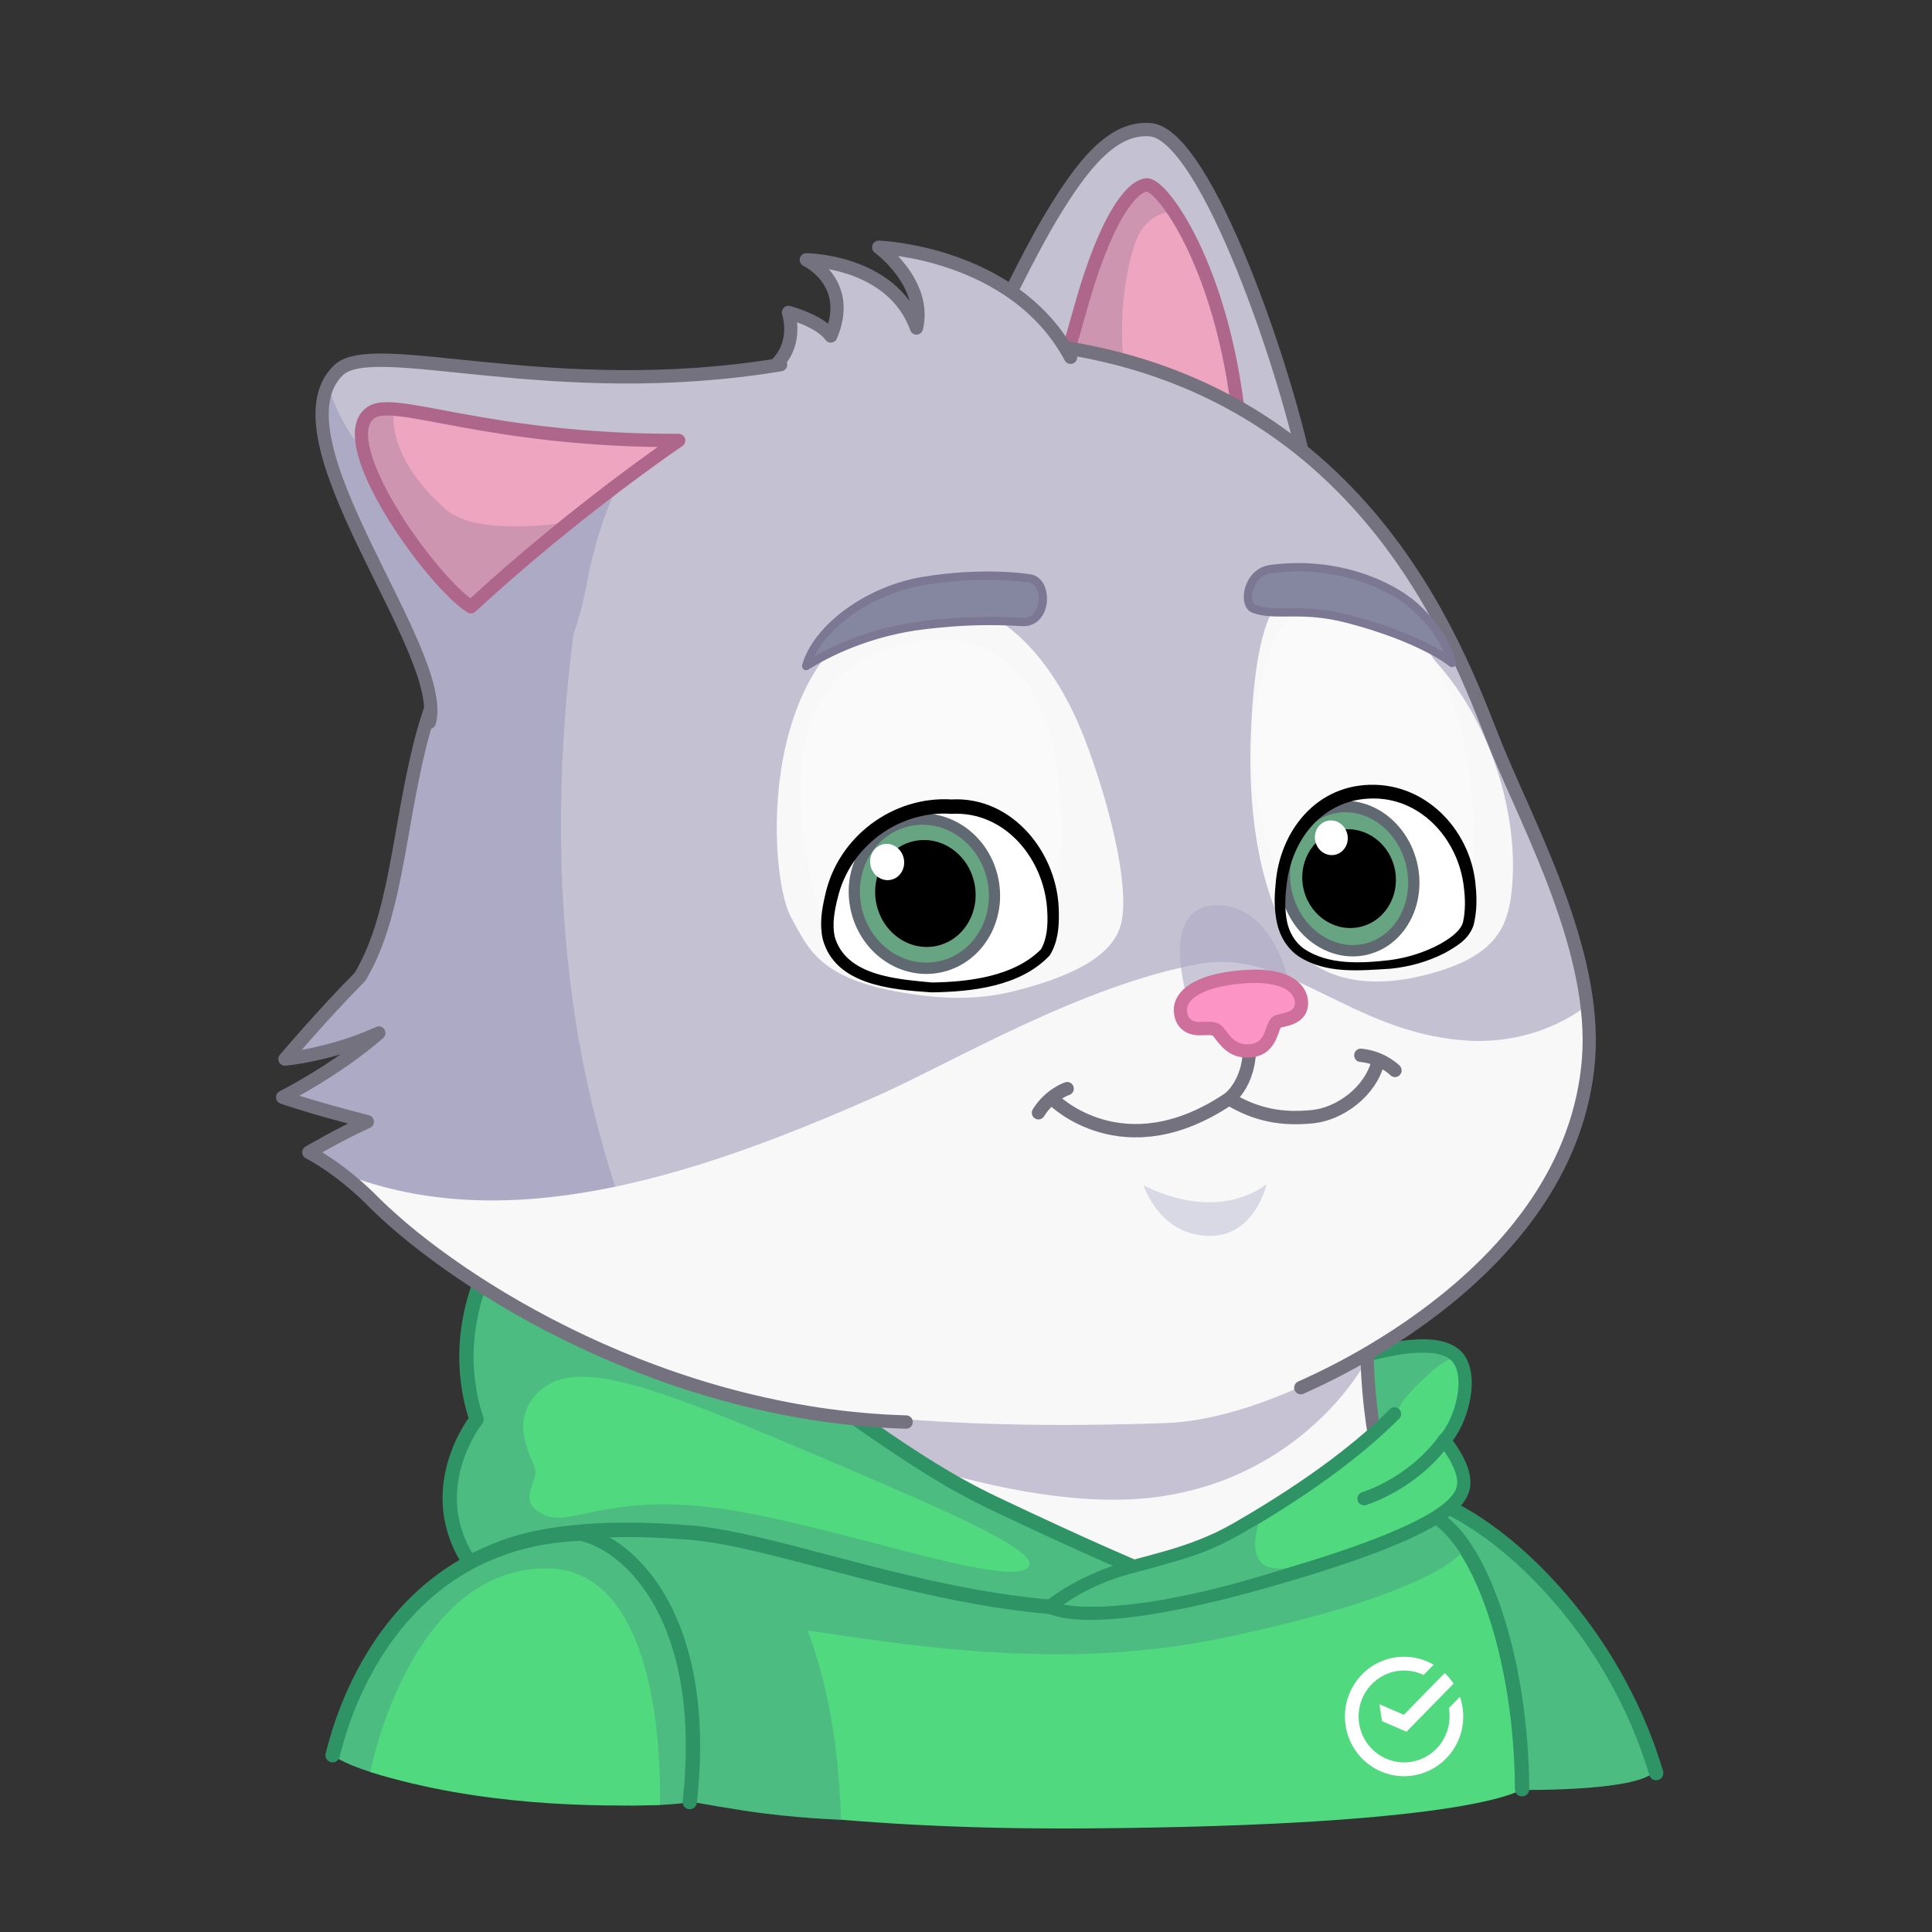 <svg xmlns="http://www.w3.org/2000/svg" xmlns:xlink="http://www.w3.org/1999/xlink" viewBox="0 0 512 512" width="512" height="512" preserveAspectRatio="xMidYMid meet" style="width: 100%; height: 100%; transform: translate3d(0px, 0px, 0px); content-visibility: visible;"><rect x="0" y="0" width="512" height="512" fill="#333333" stroke="none"/><defs><clipPath id="__lottie_element_170"><rect width="512" height="512" x="0" y="0"/></clipPath></defs><g clip-path="url(#__lottie_element_170)"><g transform="matrix(1,0,0,1.01,0,-4.844)" opacity="1" style="display: block;"><g opacity="1" transform="matrix(1,0,0,1,339.455,383.173)"><path fill="rgb(76,188,129)" fill-opacity="1" d=" M-2.198,-13.839 C-0.936,-14.358 36.398,-31.271 46.12,-22.895 C59.783,-11.124 0.845,29.248 -35.91,24.892 C-72.665,20.536 -16.155,-8.095 -2.198,-13.839z"/><path stroke-linecap="round" stroke-linejoin="round" fill-opacity="0" stroke="rgb(47,148,101)" stroke-opacity="1" stroke-width="3.507" d=" M-2.198,-13.839 C-0.936,-14.358 36.398,-31.271 46.12,-22.895 C59.783,-11.124 0.845,29.248 -35.91,24.892 C-72.665,20.536 -16.155,-8.095 -2.198,-13.839z"/></g><g opacity="1" transform="matrix(1,0,0,1,378.521,370.668)"><path fill="rgb(80,217,127)" fill-opacity="1" d=" M7.743,-8.777 C9.802,-6.699 7.617,-1.879 3.185,2.514 C-1.247,6.907 -5.528,10.771 -7.587,8.693 C-9.646,6.615 -8.272,2.807 -3.84,-1.586 C0.592,-5.979 5.684,-10.855 7.743,-8.777z"/></g></g><g transform="matrix(1,-0.014,0.014,1.01,-5.424,0.17)" opacity="1" style="display: block;"><g opacity="1" transform="matrix(1,0,0,1,414.518,463.976)"><path fill="rgb(76,188,129)" fill-opacity="1" d=" M22.952,5.446 C23.682,7.999 16.967,11.057 -7.243,11.137 C-25.272,11.195 -42.576,8.355 -43.306,5.803 C-44.036,3.251 -42.429,-7.607 -19.586,-10.809 C3.257,-14.01 22.222,2.894 22.952,5.446z"/></g><g opacity="1" transform="matrix(1,0,0,1,399.616,433.714)"><path fill="rgb(76,188,129)" fill-opacity="1" d=" M38.115,37.408 C23.832,-12.725 -22.003,-45.597 -38.138,-35.697 C-38.138,-35.697 -34.147,-7.734 -27.926,36.156"/><path stroke-linecap="round" stroke-linejoin="round" fill-opacity="0" stroke="rgb(47,148,101)" stroke-opacity="1" stroke-width="3.795" d=" M38.115,37.408 C23.832,-12.725 -22.003,-45.597 -38.138,-35.697 C-38.138,-35.697 -34.147,-7.734 -27.926,36.156"/></g></g><g transform="matrix(1,0,0,1.01,0,-4.844)" opacity="1" style="display: block;"><g opacity="1" transform="matrix(1,0,0,1,0,0)"><g opacity="1" transform="matrix(1,0,0,1,265.367,450.569)"><path fill="rgb(80,217,127)" fill-opacity="1" d=" M138,23.672 C138,23.672 126.011,33.314 21.843,33.978 C-97.311,34.737 -138.057,10.721 -138.057,10.721 C-140.649,-2.248 -69.357,-13.334 17.835,-30.764 C105.027,-48.194 135.408,10.703 138,23.672z"/></g><g opacity="1" transform="matrix(1,0,0,1,263.72,433.046)"><path fill="rgb(80,217,127)" fill-opacity="1" d=" M-139.769,33.094 C-139.769,33.094 -140.56,-14.284 -118.202,-28.386 C-87.521,-47.738 -25.046,-30.703 33.206,-37.803 C91.458,-44.903 108.788,-36.343 118.994,-28.357 C129.2,-20.371 139.474,7.437 139.647,41.194"/><path stroke-linecap="round" stroke-linejoin="round" fill-opacity="0" stroke="rgb(47,148,101)" stroke-opacity="1" stroke-width="3.795" d=" M-139.769,33.094 C-139.769,33.094 -140.56,-14.284 -118.202,-28.386 C-87.521,-47.738 -25.046,-30.703 33.206,-37.803 C91.458,-44.903 108.788,-36.343 118.994,-28.357 C129.2,-20.371 139.474,7.437 139.647,41.194"/></g><g opacity="1" transform="matrix(1,0,0,1,186.26,436.138)"><path fill="rgb(76,188,129)" fill-opacity="1" d=" M-6.526,-46.117 C-6.526,-46.117 34.601,-29.201 36.592,46.117 C36.592,46.117 24.469,45.81 10.816,43.728 C-26.01,38.111 -49.835,30.462 -49.835,30.462 C-49.835,0.932 -16.123,-23.095 -36.592,-34.428 C-36.592,-34.428 -18.534,-45.374 -6.526,-46.117z"/></g><g opacity="1" transform="matrix(1,0,0,1,261.248,418.36)"><path fill="rgb(76,188,129)" fill-opacity="1" d=" M-105.261,18.25 C-105.261,18.25 -75.029,10.193 -49.818,13.863 C-19.575,18.265 20.338,24.958 62.667,16.239 C118.388,4.761 125.797,-5.972 125.797,-5.972 C125.797,-5.972 122.307,-11.371 118.74,-13.7 C114.271,-16.618 111.671,-21.386 103.589,-20.343 C86.447,-18.13 -10.372,-7.559 -54.836,-11.239 C-103.453,-15.262 -125.797,-7.911 -125.797,-7.911 C-125.797,-7.911 -110.442,10.931 -105.261,18.25z"/></g></g><g opacity="1" transform="matrix(1,0,0,1,0,0)"><g opacity="1" transform="matrix(1,0,0,1,375.378,451.48)"><g opacity="1" transform="matrix(1,0,0,1,0,0)"><path fill="rgb(255,255,255)" fill-opacity="1" d=" M7.487,-7.701 C8.367,-6.87 9.154,-5.936 9.826,-4.913 C9.826,-4.913 -2.653,7.701 -2.653,7.701 C-2.653,7.701 -9.129,4.929 -9.129,4.929 C-9.129,4.929 -9.826,0.483 -9.826,0.483 C-9.826,0.483 -3.351,3.254 -3.351,3.254 C-3.351,3.254 7.487,-7.701 7.487,-7.701z"/></g></g><g opacity="1" transform="matrix(1,0,0,1,372.096,455.171)"><path fill="rgb(255,255,255)" fill-opacity="1" d=" M15.487,-2.43 C15.338,-3.377 15.107,-4.291 14.803,-5.166 C14.803,-5.166 11.855,-2.186 11.855,-2.186 C11.874,-2.081 11.893,-1.975 11.91,-1.869 C12.94,4.698 8.436,10.879 1.869,11.909 C-4.698,12.939 -10.88,8.436 -11.91,1.869 C-12.94,-4.698 -8.436,-10.88 -1.869,-11.91 C0.62,-12.3 3.053,-11.895 5.172,-10.885 C5.172,-10.885 7.836,-13.577 7.836,-13.577 C4.84,-15.308 1.254,-16.065 -2.43,-15.487 C-10.983,-14.145 -16.829,-6.123 -15.487,2.43 C-14.145,10.983 -6.123,16.829 2.43,15.487 C10.983,14.145 16.829,6.123 15.487,-2.43z"/></g></g></g><g transform="matrix(1,-0.016,0.016,1.01,-6.638,-0.413)" opacity="1" style="display: block;"><g opacity="1" transform="matrix(1,0,0,1,275.928,373.692)"><path fill="rgb(248,248,248)" fill-opacity="1" d=" M88.907,-32.956 C89.574,-32.405 82.664,-10.274 92.775,28.264 C92.775,28.264 57.532,64.698 -52.251,28.77 C-52.251,28.77 -76.777,3.257 -92.775,-40.459 C-92.775,-40.459 57.326,-59.047 88.907,-32.956z"/></g><g opacity="1" transform="matrix(1,0,0,1,281.929,381.433)"><path fill="rgb(198,193,211)" fill-opacity="1" d=" M-83.85,-13.233 C-82.54,-13.236 -98.429,-41.933 -98.462,-46.642 C56.071,-66.933 82.712,-40.761 82.712,-40.761 C82.712,-40.761 80.35,-17.208 80.35,-17.208 C80.35,-17.208 63.868,11.913 25.299,16.584 C-13.27,21.255 -68.877,-2.977 -83.85,-13.233z"/></g><g opacity="1" transform="matrix(1,0,0,1,275.928,373.692)"><path stroke-linecap="round" stroke-linejoin="round" fill-opacity="0" stroke="rgb(117,114,127)" stroke-opacity="1" stroke-width="3.507" d=" M88.907,-32.956 C89.574,-32.405 82.664,-10.274 92.775,28.264 C92.775,28.264 57.532,64.698 -52.251,28.77 C-52.251,28.77 -76.777,3.257 -92.775,-40.459 C-92.775,-40.459 57.326,-59.047 88.907,-32.956z"/></g></g><g transform="matrix(1,0,0,1.01,0,-4.844)" opacity="1" style="display: block;"><g opacity="1" transform="matrix(1,0,0,1,219.486,377.381)"><path fill="rgb(76,188,129)" fill-opacity="1" d=" M100.306,45.727 C100.306,45.727 93.275,45.043 44.046,21.909 C20.472,10.831 4.449,-3.955 -24.325,-20.801 C-39.827,-29.877 -23.486,-126.381 -85.11,-49.565 C-85.11,-49.565 -102.36,-27.653 -93.205,-0.156 C-93.205,-0.156 -108.253,18.494 -94.539,38.124 C-94.539,38.124 -83.118,25.717 -36.333,29.571 C-6.224,32.051 53.806,59.476 100.306,45.727z"/><path stroke-linecap="round" stroke-linejoin="round" fill-opacity="0" stroke="rgb(47,148,101)" stroke-opacity="1" stroke-width="3.795" d=" M100.306,45.727 C100.306,45.727 93.275,45.043 44.046,21.909 C20.472,10.831 4.449,-3.955 -24.325,-20.801 C-39.827,-29.877 -23.486,-126.381 -85.11,-49.565 C-85.11,-49.565 -102.36,-27.653 -93.205,-0.156 C-93.205,-0.156 -108.253,18.494 -94.539,38.124 C-94.539,38.124 -83.118,25.717 -36.333,29.571 C-6.224,32.051 53.806,59.476 100.306,45.727z"/></g><g opacity="1" transform="matrix(1,0,0,1,205.767,391.618)"><path fill="rgb(80,217,127)" fill-opacity="1" d=" M66.974,24.052 C68.579,20.911 54.749,13.804 30.149,3.323 C-31.747,-23.049 -53.497,-32.27 -63.943,-20.664 C-71.196,-12.606 -63.654,-2.908 -63.85,-0.585 C-64.201,3.565 -68.299,7.163 -61.908,10.485 C-54.718,14.222 -45.57,5.073 -16.12,8.826 C13.33,12.579 63.434,30.981 66.974,24.052z"/></g></g><g transform="matrix(1,0,0,1.01,0,-4.844)" opacity="1" style="display: block;"><g opacity="1" transform="matrix(1,0,0,1,333.237,394.181)"><path fill="rgb(80,217,127)" fill-opacity="1" d=" M36.331,-18.398 C28.463,-10.586 15.732,-0.285 -5.559,11.846 C-18.124,19.005 -30.334,20.424 -39.142,23.623 C-49.225,27.284 -55.038,32.195 -55.038,32.195 C-55.038,32.195 -45.799,38.9 1.326,25.742 C48.451,12.584 54.455,4.896 54.691,-0.129 C54.927,-5.154 49.478,-11.47 49.478,-11.47 C54.102,-16.088 57.751,-29.291 52.339,-33.903"/><path stroke-linecap="round" stroke-linejoin="round" fill-opacity="0" stroke="rgb(47,148,101)" stroke-opacity="1" stroke-width="3.507" d=" M36.331,-18.398 C28.463,-10.586 15.732,-0.285 -5.559,11.846 C-18.124,19.005 -30.334,20.424 -39.142,23.623 C-49.225,27.284 -55.038,32.195 -55.038,32.195 C-55.038,32.195 -45.799,38.9 1.326,25.742 C48.451,12.584 54.455,4.896 54.691,-0.129 C54.927,-5.154 49.478,-11.47 49.478,-11.47 C54.102,-16.088 57.751,-29.291 52.339,-33.903"/></g><g opacity="1" transform="matrix(1,0,0,1,311.53,415.505)"><path fill="rgb(76,188,129)" fill-opacity="1" d=" M22.023,-10.845 C22.023,-10.845 17.155,2.681 29.624,0.644 C28.234,1.067 -8.632,13.579 -29.624,10.297 C-29.624,10.297 -22.841,5.109 -12.115,2.276 C9.267,-3.371 10.077,-4.103 22.023,-10.845z"/></g><g opacity="1" transform="matrix(1,0,0,1,372.096,390.364)"><path fill="rgb(80,217,127)" fill-opacity="1" d=" M-10.618,7.653 C-10.618,7.653 2.054,3.953 10.618,-7.653"/><path stroke-linecap="round" stroke-linejoin="round" fill-opacity="0" stroke="rgb(47,148,101)" stroke-opacity="1" stroke-width="3.507" d=" M-10.618,7.653 C-10.618,7.653 2.054,3.953 10.618,-7.653"/></g></g><g transform="matrix(0.996,-0.088,0.087,1.006,-19.81,22.052)" opacity="1" style="display: block;"><g opacity="1" transform="matrix(1,0,0,1,311.886,88.758)"><path fill="rgb(196,193,211)" fill-opacity="1" d=" M-44.266,14.539 C-44.266,14.539 -26.61,-15.622 -17.659,-27.82 C-8.332,-40.53 0.591,-50.041 10.551,-48.299 C25.237,-45.73 41.401,19.035 44.266,47.032 C44.266,47.032 -5.472,48.193 -44.266,14.539z"/><path stroke-linecap="round" stroke-linejoin="round" fill-opacity="0" stroke="rgb(117,114,127)" stroke-opacity="1" stroke-width="3.507" d=" M-44.266,14.539 C-44.266,14.539 -26.61,-15.622 -17.659,-27.82 C-8.332,-40.53 0.591,-50.041 10.551,-48.299 C25.237,-45.73 41.401,19.035 44.266,47.032 C44.266,47.032 -5.472,48.193 -44.266,14.539z"/></g><g opacity="1" transform="matrix(1,0,0,1,0,0)"><g opacity="1" transform="matrix(1,0,0,1,315.164,91.704)"><path fill="rgb(237,165,192)" fill-opacity="1" d=" M-24.123,17.309 C-24.123,17.309 -20.73,7.989 -14.766,-7.453 C-6.708,-28.317 0.508,-36.649 4.91,-36.906 C9.313,-37.164 25.374,-10.244 24.015,35.406 C24.015,35.406 -11.307,26.298 -24.123,17.309z"/></g><g opacity="1" transform="matrix(1,0,0,1,310.904,87.55)"><path fill="rgb(206,149,177)" fill-opacity="1" d=" M15.906,-25.151 C15.906,-25.151 8.875,-26.098 5.085,-18.158 C2.846,-13.466 -5.042,7.818 2.094,32.195 C2.094,32.195 -10.15,27.266 -19.988,21.634 C-19.988,21.634 -15.017,7.413 -8.224,-9.006 C-1.432,-25.425 5.601,-32.496 8.993,-32.583 C12.331,-32.668 15.906,-25.151 15.906,-25.151z"/></g><g opacity="1" transform="matrix(1,0,0,1,315.164,91.704)"><path stroke-linecap="round" stroke-linejoin="round" fill-opacity="0" stroke="rgb(174,103,139)" stroke-opacity="1" stroke-width="3.507" d=" M-24.123,17.309 C-24.123,17.309 -20.73,7.989 -14.766,-7.453 C-6.708,-28.317 0.508,-36.649 4.91,-36.906 C9.313,-37.164 25.374,-10.244 24.015,35.406 C24.015,35.406 -11.307,26.298 -24.123,17.309z"/></g></g></g><g transform="matrix(0.999,-0.034,0.033,1.009,-12.97,4.9)" opacity="1" style="display: block;"><g opacity="1" transform="matrix(1,0,0,1,251.884,233.734)"><path fill="rgb(196,193,211)" fill-opacity="1" d=" M93.896,137.526 C99.675,135.131 166.724,109.434 172.994,53.921 C176.146,26.015 159.61,-6.695 151.48,-28.173 C143.35,-49.651 122.203,-124.729 34.802,-138.434 C-60.861,-153.435 -119.668,-89.12 -133.966,-38.862 C-140.507,-15.87 -141.834,6.01 -151.823,21.336 C-162.138,30.981 -172.427,42.246 -172.427,42.246 C-172.427,42.246 -160.173,41.555 -147.317,36.252 C-159.005,45.675 -173.372,52.237 -173.372,52.237 C-173.372,52.237 -167.078,54.785 -151.136,59.42 C-158.104,62.231 -166.911,66.936 -166.911,66.936 C-166.911,66.936 -158.566,71.335 -149.512,81.253 C-127.894,103.563 -74.69,139.043 -10.966,143.026"/></g><g opacity="1" transform="matrix(1,0,0,1,133.468,243.877)"><path fill="rgb(173,170,198)" fill-opacity="1" d=" M36.633,-122.143 C36.633,-122.143 12.976,-51.838 23.814,28.183 C31.216,82.836 53.909,122.143 53.909,122.143 C53.909,122.143 7.146,109.845 -31.481,70.853 C-35.829,66.466 -43.442,59.642 -48.538,57.071 C-48.538,57.071 -40.304,52.695 -32.554,49.334 C-50.726,44.348 -54.903,42.165 -54.903,42.165 C-54.903,42.165 -40.372,35.053 -29.021,26.217 C-41.767,31.523 -54.008,32.385 -54.008,32.385 C-54.008,32.385 -44.423,22.612 -32.041,9.463 C-19.454,-15.055 -19.421,-57.245 0.617,-83.012 C19.018,-106.674 27.564,-117.296 36.633,-122.143z"/></g><g opacity="1" transform="matrix(1,0,0,1,262.303,319.093)"><path fill="rgb(248,248,248)" fill-opacity="1" d=" M163.721,-46.423 C163.721,-46.423 150.637,-35.023 129.235,-37.541 C99.27,-41.067 83.466,-63.287 60.212,-59.907 C28.98,-55.367 -6.107,-36.25 -25.638,-28.402 C-72.65,-9.572 -121.944,4.99 -164.21,-10.852 C-118.028,36.89 -73.145,60.256 47.114,60.256 C79.536,60.256 124.742,32.826 143.333,11.555 C157.294,-4.419 166.478,-24.939 163.721,-46.423z"/></g><g opacity="1" transform="matrix(1,0,0,1,251.884,234.923)"><path stroke-linecap="round" stroke-linejoin="round" fill-opacity="0" stroke="rgb(117,114,127)" stroke-opacity="1" stroke-width="3.507" d=" M93.896,136.337 C99.675,133.942 166.724,108.245 172.994,52.732 C176.146,24.826 159.61,-7.884 151.48,-29.362 C143.35,-50.84 122.203,-125.918 34.802,-139.623 C-60.861,-154.624 -119.668,-90.308 -133.966,-40.05 C-140.507,-17.058 -141.834,4.821 -151.823,20.147 C-162.138,29.792 -172.427,41.057 -172.427,41.057 C-172.427,41.057 -160.173,40.367 -147.317,35.064 C-159.005,44.487 -173.372,51.049 -173.372,51.049 C-173.372,51.049 -167.078,53.597 -151.136,58.232 C-158.104,61.043 -166.911,65.747 -166.911,65.747 C-166.911,65.747 -158.566,70.146 -149.512,80.064 C-127.894,102.374 -74.69,137.854 -10.966,141.837"/></g></g><g transform="matrix(0.999,-0.034,0.033,1.009,241.083,80.955)" opacity="1" style="display: block;"><g opacity="1" transform="matrix(1,0,0,1,0,0)"><path fill="rgb(196,193,211)" fill-opacity="1" d=" M42.18,15.028 C28.109,-13.137 -7.717,-15.549 -7.717,-15.549 C-7.717,-15.549 4.84,-5.843 1.597,5.963 C-4.269,-12.009 -27.005,-12.891 -27.005,-12.891 C-27.005,-12.891 -14.635,-6.608 -21.175,7.29 C-23.869,3.206 -32.195,0.752 -32.195,0.752 C-32.195,0.752 -28.352,13.133 -42.18,17.864"/><path stroke-linecap="round" stroke-linejoin="round" fill-opacity="0" stroke="rgb(117,114,127)" stroke-opacity="1" stroke-width="3.507" d=" M42.18,15.028 C28.109,-13.137 -7.717,-15.549 -7.717,-15.549 C-7.717,-15.549 4.84,-5.843 1.597,5.963 C-4.269,-12.009 -27.005,-12.891 -27.005,-12.891 C-27.005,-12.891 -14.635,-6.608 -21.175,7.29 C-23.869,3.206 -32.195,0.752 -32.195,0.752 C-32.195,0.752 -28.352,13.133 -42.18,17.864"/></g></g><g transform="matrix(0.999,-0.034,0.033,1.009,-12.97,4.9)" opacity="1" style="display: block;"><g opacity="1" transform="matrix(1,0,0,1,213.106,104.69)"><path fill="rgb(196,193,211)" fill-opacity="1" d=" M13.539,0.321 C13.787,2.49 7.785,6.596 1.78,6.596 C-4.225,6.596 -13.293,2.517 -13.541,0.348 C-13.789,-1.821 -5.316,-5.438 3.713,-6.472 C12.742,-7.506 13.291,-1.848 13.539,0.321z"/></g><g opacity="1" transform="matrix(1,0,0,1,156.833,138.778)"><path fill="rgb(196,193,211)" fill-opacity="1" d=" M59.985,-40.56 C-1.156,-32.597 -47.643,-51.686 -57.264,-43.002 C-76.38,-25.749 -30.558,31.592 -36.181,50.135"/></g><g opacity="1" transform="matrix(1,0,0,1,136.342,146.67)"><path fill="rgb(173,170,198)" fill-opacity="1" d=" M-20.525,-20.252 C-35.636,-29.083 -39.824,-47.674 -39.824,-47.674 C-45.17,-34.785 -36.755,-16.543 -28.636,2.194 C-22.117,17.238 -13.959,27.742 -14.446,41.182 C-14.964,55.485 17.692,52.972 27.665,5.326 C28.666,0.542 33.801,-16.482 37.898,-19.56 C-2.445,-9.211 -20.525,-20.252 -20.525,-20.252z"/></g><g opacity="1" transform="matrix(1,0,0,1,147.952,130.188)"><g opacity="1" transform="matrix(1,0,0,1,0,0)"><path fill="rgb(237,165,192)" fill-opacity="1" d=" M-15.29,28.788 C13.327,4.321 41.206,-12.977 41.206,-12.977 C-9.334,-14.558 -33.394,-27.069 -39.974,-23.124 C-51.402,-16.269 -25.401,22.069 -15.29,28.788z"/></g></g><g opacity="1" transform="matrix(1,0,0,1,133.484,129.949)"><path fill="rgb(206,149,177)" fill-opacity="1" d=" M-19.53,-23.042 C-19.53,-23.042 -22.465,-11.334 -6.495,3.357 C1.736,10.956 25.978,7.664 25.978,7.664 C25.978,7.664 6.339,22.866 -0.62,29.152 C-9.348,21.711 -33.817,-9.022 -27.424,-20.556 C-25.401,-24.222 -21.999,-23.892 -19.53,-23.042z"/></g><g opacity="1" transform="matrix(1,0,0,1,147.952,130.188)"><g opacity="1" transform="matrix(1,0,0,1,0,0)"><path stroke-linecap="round" stroke-linejoin="round" fill-opacity="0" stroke="rgb(174,103,139)" stroke-opacity="1" stroke-width="3.507" d=" M-15.29,28.788 C13.327,4.321 41.206,-12.977 41.206,-12.977 C-9.334,-14.558 -33.394,-27.069 -39.974,-23.124 C-51.402,-16.269 -25.401,22.069 -15.29,28.788z"/></g></g><g opacity="1" transform="matrix(1,0,0,1,156.833,138.778)"><path stroke-linecap="round" stroke-linejoin="round" fill-opacity="0" stroke="rgb(117,114,127)" stroke-opacity="1" stroke-width="3.507" d=" M59.985,-40.56 C-1.156,-32.597 -47.643,-51.686 -57.264,-43.002 C-76.38,-25.749 -30.558,31.592 -36.181,50.135"/></g></g><g transform="matrix(0.999,-0.034,0.033,1.009,256.279,224.993)" opacity="1" style="display: block;"><g opacity="1" transform="matrix(1,0,0,1,0,0)"><path fill="rgb(248,248,248)" fill-opacity="1" d=" M40.344,20.337 C42.713,10.188 37.857,-11.548 32.039,-28.053 C22.615,-54.748 5.061,-68.682 -13.391,-65.084 C-54.324,-57.102 -53.173,4.715 -47.264,16.263 C-42.854,24.882 -40.292,32.977 -16.843,37.395 C-6.528,39.338 2.379,39.673 11.974,37.557 C28.517,33.908 38.415,28.603 40.344,20.337z"/></g></g><g transform="matrix(0.999,-0.034,0.033,1.009,366.157,206.139)" opacity="1" style="display: block;"><g opacity="1" transform="matrix(1,0,0,1,0,0)"><path fill="rgb(248,248,248)" fill-opacity="1" d=" M12.82,51.405 C27.13,47.707 31.579,41.549 33.159,32.788 C37.804,7.027 25.001,-34.629 -9.575,-47.89 C-20.865,-52.396 -30.583,-54.829 -34.014,-16.035 C-37.553,23.977 -26.314,41.685 -22.739,45.56 C-19.164,49.435 -8.959,57.033 12.82,51.405z"/></g></g><g transform="matrix(1.243,-0.265,0.262,1.256,247.734,244.612)" opacity="1" style="display: block;"><g opacity="1" transform="matrix(1,0,0,1,0,0)"><path fill="rgb(255,255,255)" fill-opacity="1" d=" M21.123,10.842 C22.899,8.924 23.723,6.005 24.136,3.391 C26.117,-7.746 19.84,-20.159 7.991,-21.965 C-3.17,-25.088 -15.274,-19.617 -20.192,-9.096 C-21.393,-6.673 -22.494,-3.924 -22.494,-1.244 C-21.914,7.678 -10.966,10.676 -3.724,12.935 C4.181,14.497 14.126,15.377 21.123,10.842z"/></g></g><g transform="matrix(1.184,-0.252,0.25,1.196,-51.067,64.449)" opacity="1" style="display: block;"><g opacity="1" transform="matrix(1,0,0,1,210.246,188.433)"><path fill="rgb(103,164,129)" fill-opacity="1" d=" M-15.292,0.444 C-15.032,9.401 -7.974,16.462 0.471,16.217 C8.916,15.972 15.552,8.513 15.292,-0.444 C15.032,-9.401 7.974,-16.462 -0.471,-16.217 C-8.916,-15.972 -15.552,-8.513 -15.292,0.444z"/><path stroke-linecap="round" stroke-linejoin="round" fill-opacity="0" stroke="rgb(96,104,113)" stroke-opacity="1" stroke-width="2.453" d=" M-15.292,0.444 C-15.032,9.401 -7.974,16.462 0.471,16.217 C8.916,15.972 15.552,8.513 15.292,-0.444 C15.032,-9.401 7.974,-16.462 -0.471,-16.217 C-8.916,-15.972 -15.552,-8.513 -15.292,0.444z"/></g><g opacity="1" transform="matrix(1,0,0,1,210.469,188.438)"><path fill="rgb(0,0,0)" fill-opacity="1" d=" M-10.959,0.318 C-10.773,6.737 -5.716,11.799 0.337,11.623 C6.39,11.447 11.145,6.101 10.959,-0.318 C10.773,-6.737 5.716,-11.799 -0.337,-11.623 C-6.39,-11.447 -11.145,-6.101 -10.959,0.318z"/></g><g opacity="1" transform="matrix(1,0,0,1,203.682,180.034)"><path fill="rgb(255,255,255)" fill-opacity="1" d=" M-3.719,0.108 C-3.656,2.286 -1.94,4.004 0.114,3.944 C2.168,3.884 3.782,2.07 3.719,-0.108 C3.656,-2.286 1.94,-4.004 -0.114,-3.944 C-2.168,-3.884 -3.782,-2.07 -3.719,0.108z"/></g></g><g transform="matrix(1.184,-0.252,0.25,1.196,248.129,243.957)" opacity="1" style="display: block;"><g opacity="1" transform="matrix(1,0,0,1,0,0)"><path fill="rgb(250,250,250)" fill-opacity="1" d=" M8.163,-59.979 C-34.212,-62.604 -23.83,-1.982 -23.83,-1.982 C-23.83,-1.982 -21.383,-26.133 5.453,-24.171 C29.291,-22.429 25.398,4.712 25.398,4.712 C25.398,4.712 50.538,-57.354 8.163,-59.979z"/></g><g opacity="1" transform="matrix(1,0,0,1,0,0)"><path fill="rgb(250,250,250)" fill-opacity="1" d=" M-2.594,14.118 C-24.129,10.827 -24.607,-2.288 -24.607,-2.288 C-24.607,-2.288 -21.174,11.152 -3.088,13.939 C26.413,18.486 25.488,3.576 25.488,3.576 C25.488,3.576 27.89,18.776 -2.594,14.118z"/></g><g opacity="1" transform="matrix(1,0,0,1,0,0)"><path fill="rgb(0,0,0)" fill-opacity="1" d=" M21.123,10.842 C22.899,8.924 23.723,6.005 24.136,3.391 C26.117,-7.746 19.84,-20.159 7.991,-21.965 C-3.17,-25.088 -15.274,-19.617 -20.192,-9.096 C-21.393,-6.673 -22.494,-3.924 -22.494,-1.244 C-21.914,7.678 -10.966,10.676 -3.724,12.935 C4.181,14.497 14.126,15.377 21.123,10.842z M22.75,12.512 C15.062,17.803 4.423,16.722 -4.277,15.01 C-12.574,12.655 -24.587,9.184 -25.167,-1.193 C-25.217,-4.486 -24.066,-7.473 -22.706,-10.353 C-17.438,-22.176 -3.748,-28.426 8.676,-25.005 C21.926,-22.963 29.197,-8.675 26.626,3.803 C26.026,6.967 25.097,10.072 22.75,12.512z"/></g></g><g transform="matrix(1.175,-0.288,0.288,1.175,-56.563,78.056)" opacity="1" style="display: none;"><g opacity="1" transform="matrix(1,0,0,1,0,0)"><g opacity="1" transform="matrix(1,0,0,1,201.767,202.177)"><path fill="rgb(198,195,213)" fill-opacity="1" d=" M16.393,1.327 C15.152,3.28 6.868,7.957 -2.243,5.06 C-11.354,2.163 -17.55,0.471 -16.365,-3.255 C-15.18,-6.981 -8.139,-6.267 1.352,-4.771 C12.512,-3.012 17.348,-0.177 16.393,1.327z"/></g><g opacity="1" transform="matrix(1,0,0,1,202.436,199.268)"><path stroke-linecap="round" stroke-linejoin="round" fill-opacity="0" stroke="rgb(117,114,127)" stroke-opacity="1" stroke-width="2.864" d=" M15.153,2.528 C15.153,2.528 4.28,-2.603 -15.153,-2.527"/></g></g><g opacity="1" transform="matrix(1,0,0,1,0,0)"><g opacity="1" transform="matrix(1,0,0,1,212.796,181.967)"><path stroke-linecap="round" stroke-linejoin="round" fill-opacity="0" stroke="rgb(117,114,127)" stroke-opacity="1" stroke-width="2.864" d=" M-25.5,-2.853 C-25.5,-2.853 -19.254,-11.564 -2.852,-10.114 C14.61,-8.57 25.5,10.277 25.5,10.277"/></g></g></g><g transform="matrix(1.268,-0.087,0.086,1.28,-45.912,10.023)" opacity="1" style="display: block;"><g opacity="1" transform="matrix(1,0,0,1,0,0)"><path fill="rgb(255,255,255)" fill-opacity="1" d=" M329.136,206.741 C329.84,204.374 330.012,201.78 329.854,199.243 C329.452,189.134 322.241,179.501 311.692,178.626 C300.421,177.691 292.798,186.299 291.118,196.204 C290.601,198.714 290.374,201.328 290.678,203.796 C290.974,206.241 292.085,208.501 293.964,210.056 C299.054,214.025 306.304,214.101 312.548,213.823 C316.408,213.59 320.303,212.68 323.808,211.093 C325.773,210.158 328.398,208.728 329.136,206.741z"/></g></g><g transform="matrix(1.207,-0.083,0.082,1.219,-25.392,21.724)" opacity="1" style="display: block;"><g opacity="1" transform="matrix(1,0,0,1,304.073,193.894)"><path fill="rgb(103,164,129)" fill-opacity="1" d=" M-13.781,2.755 C-12.076,11.284 -4.524,16.963 3.087,15.442 C10.698,13.921 15.486,5.774 13.781,-2.755 C12.076,-11.284 4.524,-16.963 -3.087,-15.442 C-10.698,-13.921 -15.486,-5.774 -13.781,2.755z"/><path stroke-linecap="round" stroke-linejoin="round" fill-opacity="0" stroke="rgb(96,104,113)" stroke-opacity="1" stroke-width="2.466" d=" M-13.781,2.755 C-12.076,11.284 -4.524,16.963 3.087,15.442 C10.698,13.921 15.486,5.774 13.781,-2.755 C12.076,-11.284 4.524,-16.963 -3.087,-15.442 C-10.698,-13.921 -15.486,-5.774 -13.781,2.755z"/></g><g opacity="1" transform="matrix(1,0,0,1,304.073,193.894)"><path fill="rgb(0,0,0)" fill-opacity="1" d=" M-10.024,2.004 C-8.86,7.827 -3.428,11.651 2.108,10.544 C7.644,9.437 11.188,3.819 10.024,-2.004 C8.86,-7.827 3.428,-11.651 -2.108,-10.544 C-7.644,-9.437 -11.188,-3.819 -10.024,2.004z"/></g><g opacity="1" transform="matrix(1,0,0,1,300.792,184.792)"><path fill="rgb(255,255,255)" fill-opacity="1" d=" M-3.518,0.703 C-3.109,2.747 -1.203,4.088 0.74,3.7 C2.683,3.312 3.927,1.341 3.518,-0.703 C3.109,-2.747 1.203,-4.088 -0.74,-3.7 C-2.683,-3.312 -3.927,-1.341 -3.518,0.703z"/></g></g><g transform="matrix(1.207,-0.083,0.082,1.219,-26.522,19.735)" opacity="1" style="display: block;"><g opacity="1" transform="matrix(1,0,0,1,312.468,179.789)"><path fill="rgb(250,250,250)" fill-opacity="1" d=" M-22.1,15.901 C-22.1,15.901 -16.147,-5.578 1.862,-2.098 C20.004,1.408 18.672,21.089 18.672,21.089 C18.672,21.089 24.796,-8.118 14.145,-30.422 C7.107,-45.161 -14.428,-48.29 -20.05,-37.561 C-34.06,-10.825 -22.1,15.901 -22.1,15.901z"/></g><g opacity="1" transform="matrix(1,0,0,1,312.468,179.789)"><path fill="rgb(250,250,250)" fill-opacity="1" d=" M15.043,30.379 C15.043,30.379 11.062,34.445 0.565,35.105 C-13.917,36.015 -17.192,32.538 -17.192,32.538 C-17.192,32.538 -14.048,35.327 -4.151,35.365 C5.169,35.401 12.992,33.274 14.426,30.795 C14.795,30.363 15.043,30.379 15.043,30.379z"/></g><g opacity="1" transform="matrix(1,0,0,1,307.69,195.373)"><path fill="rgb(0,0,0)" fill-opacity="1" d=" M21.446,11.368 C22.15,9.001 22.322,6.408 22.164,3.871 C21.762,-6.238 14.55,-15.872 4.001,-16.747 C-7.27,-17.682 -14.893,-9.073 -16.573,0.832 C-17.09,3.342 -17.316,5.955 -17.012,8.423 C-16.716,10.868 -15.606,13.128 -13.727,14.683 C-8.637,18.652 -1.386,18.728 4.858,18.45 C8.718,18.217 12.613,17.307 16.118,15.72 C18.083,14.785 20.708,13.355 21.446,11.368z M23.74,12.104 C22.449,15.202 19.713,16.455 17.014,17.737 C13.166,19.364 9.082,20.191 4.935,20.322 C-1.847,20.265 -9.259,20.555 -15.014,16.246 C-17.323,14.443 -18.802,11.617 -19.207,8.743 C-19.624,5.904 -19.431,3.109 -18.944,0.375 C-17.377,-10.902 -8.591,-20.946 4.322,-19.703 C16.237,-18.556 24.646,-7.73 24.76,3.732 C24.863,6.527 24.626,9.354 23.74,12.104z"/></g></g><g transform="matrix(0.978,0.212,-0.21,0.988,247.294,152.181)" opacity="1" style="display: block;"><g opacity="1" transform="matrix(1,0,0,1,0,0)"><path fill="rgb(133,134,159)" fill-opacity="1" d=" M25.299,-4.304 C30.33,-4.635 32.426,6.248 25.676,7.294 C18.187,8.455 10.972,9.995 0.819,13.419 C-13.663,18.302 -23.358,26.285 -27.852,30.601 C-27.174,20.28 -16.029,7.734 -2.275,2.313 C8.159,-1.799 18.469,-3.854 25.299,-4.304z"/><path stroke-linecap="round" stroke-linejoin="round" fill-opacity="0" stroke="rgb(124,119,147)" stroke-opacity="1" stroke-width="2.183" d=" M25.299,-4.304 C30.33,-4.635 32.426,6.248 25.676,7.294 C18.187,8.455 10.972,9.995 0.819,13.419 C-13.663,18.302 -23.358,26.285 -27.852,30.601 C-27.174,20.28 -16.029,7.734 -2.275,2.313 C8.159,-1.799 18.469,-3.854 25.299,-4.304z"/></g></g><g transform="matrix(0.978,-0.208,0.206,0.988,357.09,164.031)" opacity="1" style="display: block;"><g opacity="1" transform="matrix(1,0,0,1,0,0)"><path fill="rgb(133,134,159)" fill-opacity="1" d=" M-23.788,-7.75 C-18.607,-4.399 -11.467,-5.745 0.081,-0.02 C18.479,9.101 24.757,17.025 24.757,17.025 C24.757,17.025 24.918,9.637 18.127,0.444 C13.157,-6.284 0.304,-15.739 -17.265,-17.006 C-23.522,-17.457 -26.416,-9.449 -23.788,-7.75z"/><path stroke-linecap="round" stroke-linejoin="round" fill-opacity="0" stroke="rgb(124,119,147)" stroke-opacity="1" stroke-width="2.183" d=" M-23.788,-7.75 C-18.607,-4.399 -11.467,-5.745 0.081,-0.02 C18.479,9.101 24.757,17.025 24.757,17.025 C24.757,17.025 24.918,9.637 18.127,0.444 C13.157,-6.284 0.304,-15.739 -17.265,-17.006 C-23.522,-17.457 -26.416,-9.449 -23.788,-7.75z"/></g></g><g transform="matrix(0.999,-0.034,0.033,1.009,303.168,310.491)" opacity="1" style="display: block;"><g opacity="1" transform="matrix(1,0,0,1,0,0)"><path fill="rgb(135,77,116)" fill-opacity="1" d=" M-19.878,-36.547 C-19.888,-34.051 -9.504,-27.372 24.657,-28.492 C44.364,-29.138 36.571,-32.709 55.398,-35.956 C55.398,-35.956 55.867,-38.024 24.42,-38.526 C-7.027,-39.028 -16.798,-37.538 -19.878,-36.547z"/></g></g><g transform="matrix(0.928,-0.376,0.372,0.938,-93.121,120.932)" opacity="1" style="display: none;"><g opacity="1" transform="matrix(1,0,0,1,305.762,334.171)"><path fill="rgb(236,123,178)" fill-opacity="1" d=" M-9.122,-9.724 C-9.122,-9.724 -9.225,-14.413 -3.293,-15.954 C2.639,-17.496 6.05,-12.205 10.969,-8.113 C15.335,-4.439 21.84,0.155 17.356,4.901 C7.393,16.373 -11.646,5.261 -16.935,-11.055"/><path stroke-linecap="round" stroke-linejoin="round" fill-opacity="0" stroke="rgb(202,107,156)" stroke-opacity="1" stroke-width="3.507" d=" M-9.122,-9.724 C-9.122,-9.724 -9.225,-14.413 -3.293,-15.954 C2.639,-17.496 6.05,-12.205 10.969,-8.113 C15.335,-4.439 21.84,0.155 17.356,4.901 C7.393,16.373 -11.646,5.261 -16.935,-11.055"/></g><g opacity="1" transform="matrix(1,0,0,1,300.227,327.583)"><path fill="rgb(236,123,178)" fill-opacity="1" d=" M-5.382,1.691 C-8.332,-2.706 -11.402,-5.443 -11.402,-5.443 C-11.402,-5.443 -1.674,-13.047 2.985,-0.217 C7.644,12.613 -1.676,7.215 -5.382,1.691z"/></g><g opacity="1" transform="matrix(1,0,0,1,298.733,322.736)"><path stroke-linecap="round" stroke-linejoin="round" fill-opacity="0" stroke="rgb(202,107,156)" stroke-opacity="1" stroke-width="3.507" d=" M-10.314,-0.198 C-10.314,-0.198 -9.245,-4.511 -3.466,-4.046 C2.312,-3.581 5.201,4.08 5.201,4.08"/></g></g><g transform="matrix(0.999,-0.034,0.033,1.009,303.168,310.491)" opacity="1" style="display: block;"><g opacity="1" transform="matrix(1,0,0,1,0,0)"><path fill="rgb(248,248,248)" fill-opacity="1" d=" M-19.878,-36.547 C-19.888,-34.051 -7.922,-33.116 26.239,-34.236 C45.946,-34.882 36.571,-32.709 55.398,-35.956 C55.398,-35.956 48.958,6.095 17.511,5.593 C-13.936,5.091 -21.331,-22.519 -19.878,-36.547z"/></g></g><g transform="matrix(0.999,-0.034,0.033,1.009,302.957,363.535)" opacity="1" style="display: block;"><g opacity="1" transform="matrix(1,0,0,1,0,0)"><path fill="rgb(216,217,228)" fill-opacity="1" d=" M1.704,-48.95 C1.704,-48.95 19.459,-38.091 34.324,-48.092 C34.324,-48.092 30.96,-35.061 19.46,-35.051 C5.627,-35.039 1.704,-48.95 1.704,-48.95z"/></g></g><g transform="matrix(0.999,-0.034,0.033,1.009,300.938,327.115)" opacity="1" style="display: block;"><g opacity="1" transform="matrix(1,0,0,1,0,0)"><path fill="rgb(255,255,255)" fill-opacity="1" d=" M-16.048,-51.398 C-16.051,-52.347 -12.792,-53.688 -8.079,-52.538 C-5.524,-51.914 7.219,-47.257 22.325,-48.301 C38.443,-49.415 45.206,-53.151 47.169,-52.142 C51.994,-49.663 47.8,-46.123 24.407,-45.2 C1.014,-44.277 -16.039,-48.462 -16.048,-51.398z"/></g></g><g transform="matrix(0.999,-0.034,0.033,1.009,304.004,295.998)" opacity="1" style="display: block;"><g opacity="1" transform="matrix(1,0,0,1,0,0)"><path fill="rgb(255,255,255)" fill-opacity="1" d=" M-21.026,-22.901 C-21.026,-22.901 -13.31,-15.167 26.107,-16.709 C37.721,-17.163 49.748,-20.138 52.227,-21.076 C52.227,-21.076 50.704,-25.287 26.52,-25.06 C2.336,-24.833 -10.808,-22.291 -21.026,-22.901z"/></g></g><g transform="matrix(0.999,-0.034,0.033,1.009,-12.97,4.9)" opacity="1" style="display: block;"><g opacity="1" transform="matrix(1,0,0,1,305.916,312.664)"><g opacity="1" transform="matrix(1,0,0,1,0,0)"><path stroke-linecap="round" stroke-linejoin="round" fill-opacity="0" stroke="rgb(117,114,127)" stroke-opacity="1" stroke-width="3.507" d=" M-19.277,-36.382 C-17.488,-31.887 -5.65,-27.601 22.156,-28.192 C38.109,-28.531 39.688,-32.346 55.621,-35.388"/></g></g><g opacity="1" transform="matrix(1,0,0,1,315.014,284.798)"><path fill="rgb(248,248,248)" fill-opacity="1" d=" M51.277,-8.498 C51.277,-8.498 29.341,-26.872 -2.406,-21.423 C-34.153,-15.974 -55.963,-0.04 -55.963,-0.04 C-55.963,-0.04 -14.677,27.555 14.265,10.007 C24.791,14.811 42.438,15.706 50.906,7.736 C57.082,1.923 55.57,-5.685 51.277,-8.498z"/></g><g opacity="1" transform="matrix(1,0,0,1,315.014,284.798)"><path stroke-linecap="round" stroke-linejoin="round" fill-opacity="0" stroke="rgb(117,114,127)" stroke-opacity="1" stroke-width="3.507" d=" M-32.255,8.698 C-32.255,8.698 -14.431,27.808 14.265,10.007 C21.259,14.522 28.141,16.06 36.435,15.455 C43.355,14.95 51.728,9.586 54.068,1.644"/></g><g opacity="1" transform="matrix(1,0,0,1,257.605,286.721)"><path stroke-linecap="round" stroke-linejoin="round" fill-opacity="0" stroke="rgb(117,114,127)" stroke-opacity="1" stroke-width="3.507" d=" M28.873,4.005 C28.873,4.005 24.239,5.323 21.044,10.075"/></g><g opacity="1" transform="matrix(1,0,0,1,257.605,286.721)"><path stroke-linecap="round" stroke-linejoin="round" fill-opacity="0" stroke="rgb(117,114,127)" stroke-opacity="1" stroke-width="3.507" d=" M115.896,2.152 C115.896,2.152 112.637,-1.396 106.956,-2.117"/></g></g><g transform="matrix(0.697,-0.745,0.717,0.725,-164.181,295.805)" opacity="1" style="display: none;"><g opacity="1" transform="matrix(1,0,0,1,305.762,334.171)"><path fill="rgb(236,123,178)" fill-opacity="1" d=" M-8.542,-10.363 C-8.542,-10.363 -8.005,-14.979 -1.364,-15.998 C5.277,-17.016 8.317,-10.823 12.412,-6.399 C16.062,-2.313 20.963,3.174 15.289,7.119 C4.874,16.506 -11.166,3.39 -17.248,-11.127"/><path stroke-linecap="round" stroke-linejoin="round" fill-opacity="0" stroke="rgb(202,107,156)" stroke-opacity="1" stroke-width="3.507" d=" M-8.542,-10.363 C-8.542,-10.363 -8.005,-14.979 -1.364,-15.998 C5.277,-17.016 8.317,-10.823 12.412,-6.399 C16.062,-2.313 20.963,3.174 15.289,7.119 C4.874,16.506 -11.166,3.39 -17.248,-11.127"/></g><g opacity="1" transform="matrix(1,0,0,1,300.227,327.583)"><path fill="rgb(236,123,178)" fill-opacity="1" d=" M-4.824,1.691 C-7.99,-2.706 -11.284,-5.443 -11.284,-5.443 C-11.284,-5.443 -0.845,-13.047 4.155,-0.217 C9.155,12.613 -0.847,7.215 -4.824,1.691z"/></g><g opacity="1" transform="matrix(1,0,0,1,298.733,322.736)"><path stroke-linecap="round" stroke-linejoin="round" fill-opacity="0" stroke="rgb(202,107,156)" stroke-opacity="1" stroke-width="3.507" d=" M-10.548,-0.159 C-10.548,-0.159 -9.078,-4.511 -2.877,-4.046 C3.324,-3.581 6.425,4.08 6.425,4.08"/></g></g><g transform="matrix(0.999,-0.034,0.033,1.009,-12.97,4.9)" opacity="1" style="display: block;"><g opacity="0.61" transform="matrix(1,0,0,1,332.22,257.53)"><path fill="rgb(173,170,196)" fill-opacity="1" d=" M14.676,11.636 C14.676,11.636 12.352,-12.964 -4.417,-13.582 C-21.186,-14.2 -12.35,13.592 -12.35,13.592 C-12.35,13.592 4.847,9.005 14.676,11.636z"/></g><g opacity="1" transform="matrix(1,0,0,1,332.22,286.743)"><path stroke-linecap="round" stroke-linejoin="round" fill-opacity="0" stroke="rgb(117,114,127)" stroke-opacity="1" stroke-width="3.507" d=" M-2.942,8.062 C-2.942,8.062 3.727,3.496 2.865,-8.062"/></g><g opacity="1" transform="matrix(1,0,0,1,333.237,272.67)"><path fill="rgb(252,149,198)" fill-opacity="1" d=" M2.361,9.74 C8.319,9.245 7.76,2.822 9.644,2.322 C11.528,1.822 15.707,1.711 16.06,-2.009 C16.397,-5.569 13.048,-10.25 0.967,-9.737 C-11.909,-9.19 -16.064,-5.042 -16.083,-1.503 C-16.102,2.036 -13.716,3.377 -11.341,3.486 C-8.966,3.595 -7.163,3.257 -6.276,4.438 C-4.501,6.799 -2.679,10.159 2.361,9.74z"/><path stroke-linecap="round" stroke-linejoin="round" fill-opacity="0" stroke="rgb(207,111,156)" stroke-opacity="1" stroke-width="3.507" d=" M2.361,9.74 C8.319,9.245 7.76,2.822 9.644,2.322 C11.528,1.822 15.707,1.711 16.06,-2.009 C16.397,-5.569 13.048,-10.25 0.967,-9.737 C-11.909,-9.19 -16.064,-5.042 -16.083,-1.503 C-16.102,2.036 -13.716,3.377 -11.341,3.486 C-8.966,3.595 -7.163,3.257 -6.276,4.438 C-4.501,6.799 -2.679,10.159 2.361,9.74z"/></g></g><g transform="matrix(1,0.014,-0.014,1.01,5.552,-6.905)" opacity="1" style="display: block;"><g opacity="1" transform="matrix(1,0,0,1,136.675,464.006)"><path fill="rgb(76,188,129)" fill-opacity="1" d=" M47.249,13.105 C47.249,13.105 36.935,15.635 4.641,13.094 C-38.703,9.683 -47.559,2.118 -47.559,2.118 C-46.457,-6.755 -18.814,-17.464 14.78,-13.293 C48.373,-9.121 48.352,4.232 47.249,13.105z"/></g><g opacity="1" transform="matrix(1,0,0,1,136.844,442.09)"><path fill="rgb(76,188,129)" fill-opacity="1" d=" M-47.727,24.034 C-46.954,21.578 -36.775,-32.185 17.236,-35.01 C29.757,-32.541 51.806,-13.778 47.081,35.021"/><path stroke-linecap="round" stroke-linejoin="round" fill-opacity="0" stroke="rgb(47,148,101)" stroke-opacity="1" stroke-width="3.795" d=" M-47.727,24.034 C-46.954,21.578 -36.775,-32.185 17.236,-35.01 C29.757,-32.541 51.806,-13.778 47.081,35.021"/></g><g opacity="1" transform="matrix(1,0,0,1,137.6,447.272)"><path fill="rgb(80,217,127)" fill-opacity="1" d=" M-38.442,23.12 C-38.442,23.12 -28.91,-30.056 7.122,-30.934 C32.654,-31.556 38.45,5.029 38.443,30.716 C22.074,31.419 -9.218,31.777 -38.442,23.12z"/></g></g><g transform="matrix(0.999,-0.034,0.033,1.009,317.671,246.948)" opacity="1" style="display: block;"/></g></svg>